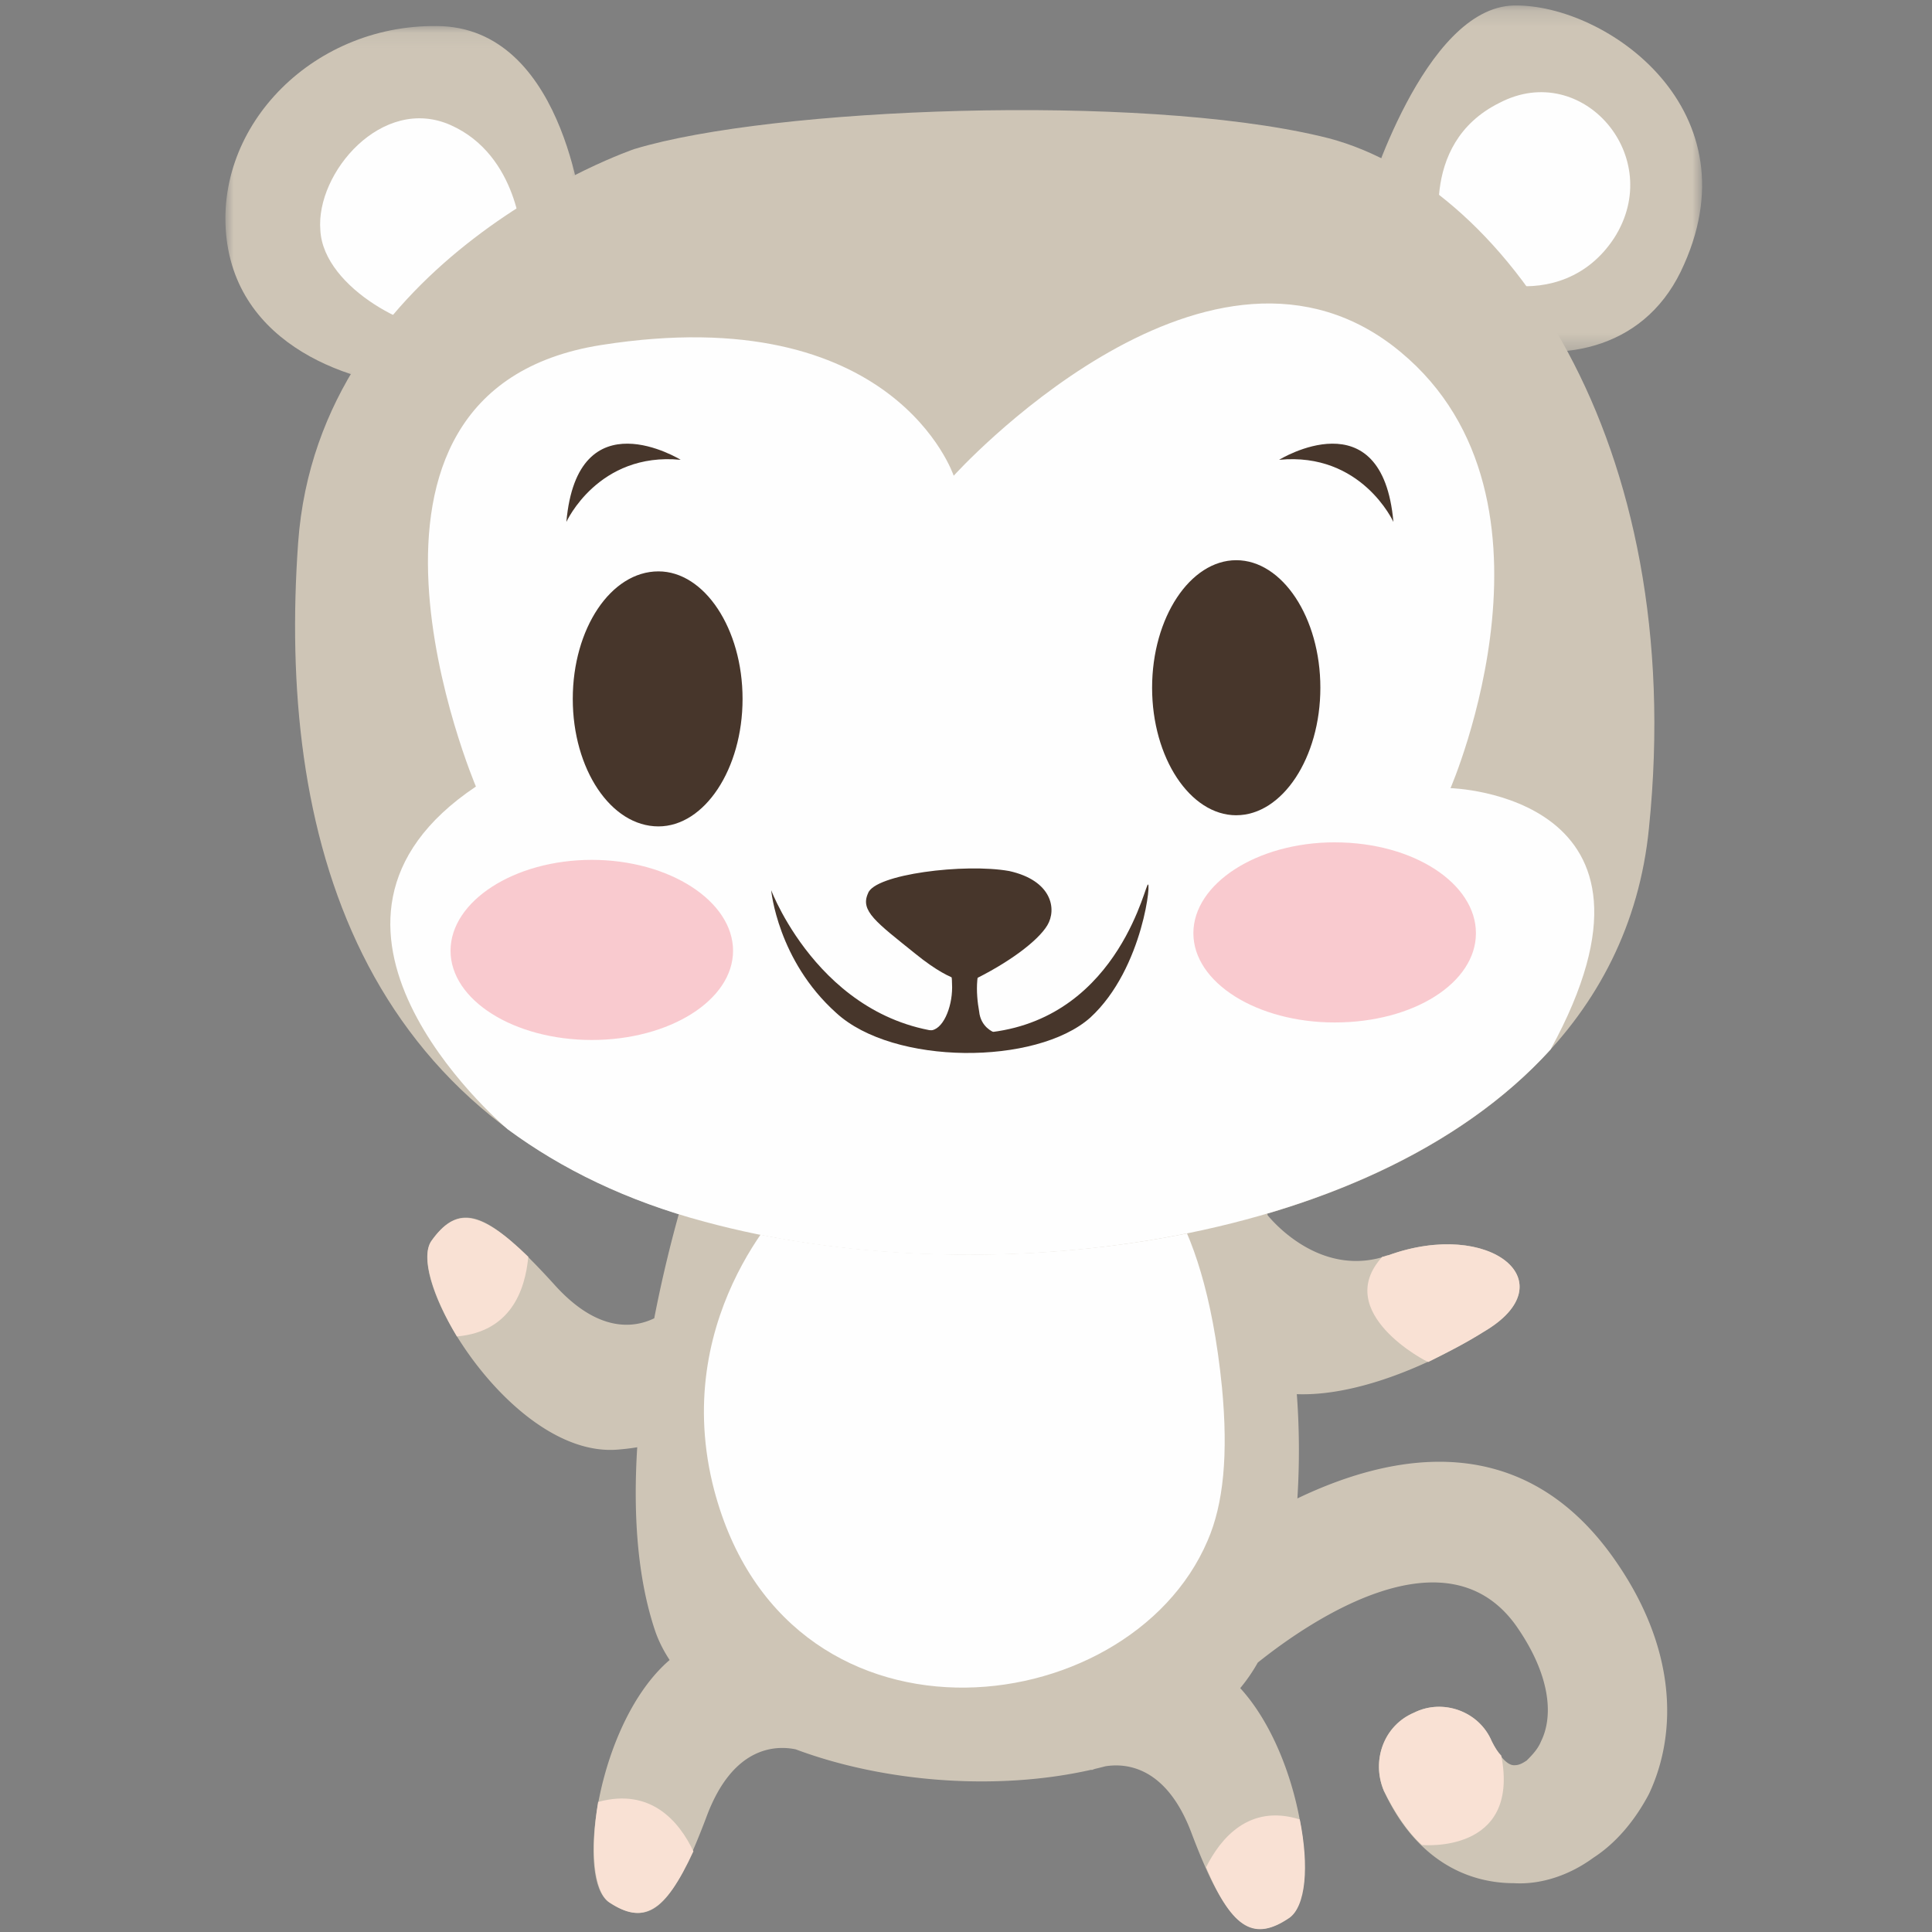 <svg xmlns="http://www.w3.org/2000/svg" xmlns:xlink="http://www.w3.org/1999/xlink" width="120" height="120"><rect width="100%" height="100%" fill="#808080" stroke="none"/><defs><path id="a" d="M.163.176h20.945v21.518H.163z"/><path id="c" d="M0 .089h22.265v22.485H0z"/></defs><g fill="none" fill-rule="evenodd"><path fill="#CEC5B6" d="M100.151 96.674C94.52 88.83 86.655 90.16 80.583 93.07a47.04 47.04 0 0 0-.035-6.476c3.583.132 8.014-1.653 11.618-3.88 5.224-3.07.394-7.03-5.917-4.752-4.023 1.436-6.993-1.85-7.51-2.475-.628-2.512-1.165-4.06-1.165-4.06l-34.506.99s-1.384 4.037-2.432 9.464c-1.213.592-3.489.962-6.246-2.138-4.14-4.553-5.815-5.147-7.591-2.671-1.675 2.374 5.03 13.463 11.535 12.968.45-.035.863-.085 1.245-.148-.249 3.973-.031 8.022 1.122 11.434.217.622.52 1.215.891 1.78-4.465 3.825-5.886 13.677-3.751 15.053 2.466 1.583 3.845.495 6.016-5.25 1.636-4.476 4.335-4.51 5.564-4.255 5.478 2.05 12.497 2.601 18.373 1.266.006.007.012.016.019.022 0 0 .066-.03.185-.071.22-.052.437-.106.653-.163 1.301-.212 3.818.006 5.374 4.194 2.17 5.74 3.648 6.829 6.015 5.246 2.012-1.293.867-10.053-3.007-14.296a10.53 10.53 0 0 0 1.09-1.586c3.496-2.798 11.737-8.241 16.013-2.335 2.17 3.07 2.367 5.645 1.58 7.227-.197.495-.592.89-.887 1.188-.296.197-.492.296-.788.296-.398 0-.89-.495-1.383-1.484-.788-1.879-3.056-2.674-4.83-1.78-1.874.791-2.663 2.968-1.874 4.85 1.875 4.06 4.931 5.74 8.087 5.74 1.674.1 3.447-.494 4.928-1.582 1.38-.89 2.565-2.279 3.451-3.96 1.773-3.762 1.773-9.11-2.269-14.752"/><path fill="#F9E1D4" d="M85.855 78.061c.099 0 .295-.099.394-.099 6.31-2.278 11.141 1.682 5.917 4.752-1.084.692-2.269 1.285-3.45 1.882-.1 0-6.016-3.07-2.86-6.535m7.394 30.988c-.197-.198-.394-.495-.592-.89-.788-1.88-3.056-2.675-4.83-1.781-1.874.791-2.662 2.968-1.874 4.85.69 1.385 1.48 2.575 2.367 3.367 0 0 6.114.593 4.928-5.546"/><path fill="#FEFEFE" d="M49.277 74.2s-7.59 7.129-5.027 17.92c4.24 17.522 25.831 15.148 30.76 3.565.988-2.278 1.284-5.348.89-9.506-1.185-11.88-5.228-13.763-5.228-13.763L49.277 74.2z"/><g transform="translate(84.613 .165)"><mask id="b" fill="#fff"><use xlink:href="#a"/></mask><path fill="#CEC5B6" d="M.258 12.254S3.807.275 9.428.176c5.717-.099 15.183 6.534 10.35 16.535-4.83 9.9-20.998 3.265-19.52-4.457" mask="url(#b)"/></g><path fill="#FEFEFE" d="M89.602 15.192s-1.675-6.238 3.549-8.811c5.129-2.673 10.353 3.366 7.099 8.416-3.254 4.949-9.96 2.771-10.648.395"/><g transform="translate(14 1.529)"><mask id="d" fill="#fff"><use xlink:href="#c"/></mask><path fill="#CEC5B6" d="M22.265 12.475S21.28.496 13.488.098C5.601-.198-.804 6.238.082 13.367c.887 7.03 8.576 9.207 12.914 9.207 4.337 0 9.27-10.1 9.27-10.1" mask="url(#d)"/></g><path fill="#FEFEFE" d="M32.42 14.896s-.197-5.248-4.435-7.129c-4.243-1.881-8.384 2.97-8.088 6.533.197 3.664 6.015 6.536 8.088 6.14 2.068-.397 4.435-5.544 4.435-5.544"/><path fill="#CEC5B6" d="M39.42 9.25S19.8 15.886 18.518 33.708c-1.28 17.92 3.55 36.236 25.24 42.174 21.79 5.843 56.295-.395 58.662-24.453 2.463-24.059-9.072-40.394-20.41-42.969-11.337-2.672-34.111-1.782-42.59.792"/><path fill="#FEFEFE" d="M31.53 70.141c3.353 2.473 7.398 4.455 12.228 5.74 16.759 4.557 41.21 1.784 52.549-10.692 8.677-15.84-6.213-16.236-6.213-16.236s8.087-18.613-3.648-27.524c-11.83-8.91-27.21 8.12-27.21 8.12s-3.648-10.99-21.887-8.12c-18.24 2.872-7.789 27.425-7.789 27.425-12.717 8.515 1.281 20.694 1.97 21.287"/><path fill="#F9E1D4" d="M32.814 78.061c-3.057-2.97-4.534-3.07-6.015-.989-.69.99.098 3.465 1.58 5.938 3.352-.296 4.238-2.872 4.435-4.949"/><path fill="#47362B" d="M76.786 50.636c2.86 0 5.224-3.564 5.224-7.92 0-4.357-2.364-7.921-5.224-7.921-2.86 0-5.227 3.564-5.227 7.922 0 4.355 2.367 7.92 5.227 7.92m-35.888.692c2.86 0 5.224-3.564 5.224-7.92s-2.364-7.92-5.224-7.92c-2.959 0-5.322 3.564-5.322 7.92s2.363 7.92 5.322 7.92m-5.72-18.91s1.974-4.356 7.1-3.86c0 0-6.407-3.96-7.1 3.86m51.37 0s-1.973-4.356-7.099-3.86c0 0 6.406-3.96 7.099 3.86M58.94 59.052l-.098.396s.296.593.296 1.88c0 1.289-.591 2.674-1.379 2.674-.89 0-.792.396-.591.396.197.098 1.97.395 2.364.395h1.58l.59-.395V64.1s-.791-.297-.887-1.286c-.2-1.088-.298-2.872.592-3.565.788-.595-1.087-.793-1.087-.793l-1.38.595z"/><path fill="#47362B" d="M60.32 60.932s-.887.396-3.451-1.682c-2.463-1.981-3.451-2.674-2.955-3.762.394-1.189 6.012-1.882 8.773-1.386 2.663.593 2.959 2.375 2.367 3.366-.59.99-2.465 2.376-4.734 3.464"/><path fill="#F9CACF" d="M36.758 64.595c4.83 0 8.773-2.473 8.773-5.543 0-3.07-3.943-5.644-8.773-5.644s-8.774 2.575-8.774 5.644c0 3.07 3.943 5.543 8.774 5.543M82.9 52.32c4.929 0 8.773 2.573 8.773 5.643 0 3.068-3.844 5.544-8.773 5.544-4.833 0-8.777-2.476-8.777-5.544 0-3.07 3.944-5.644 8.777-5.644"/><path fill="#47362B" d="M47.899 55.29s3.352 8.91 12.125 8.91c8.875 0 10.944-8.613 11.24-9.208.295-.693-.198 5.149-3.55 8.218-3.353 2.971-12.224 2.971-15.774-.296-3.648-3.268-4.041-7.624-4.041-7.624"/><path fill="#F9E1D4" d="M43.069 114.99c-1.777 3.861-3.156 4.554-5.228 3.169-.985-.692-1.182-3.268-.69-6.238 3.255-.89 5.028 1.187 5.918 3.07m31.842.989c1.678 3.96 3.057 4.553 5.129 3.168 1.084-.692 1.28-3.267.69-6.14-3.156-.988-4.929 1.191-5.819 2.972"/></g></svg>